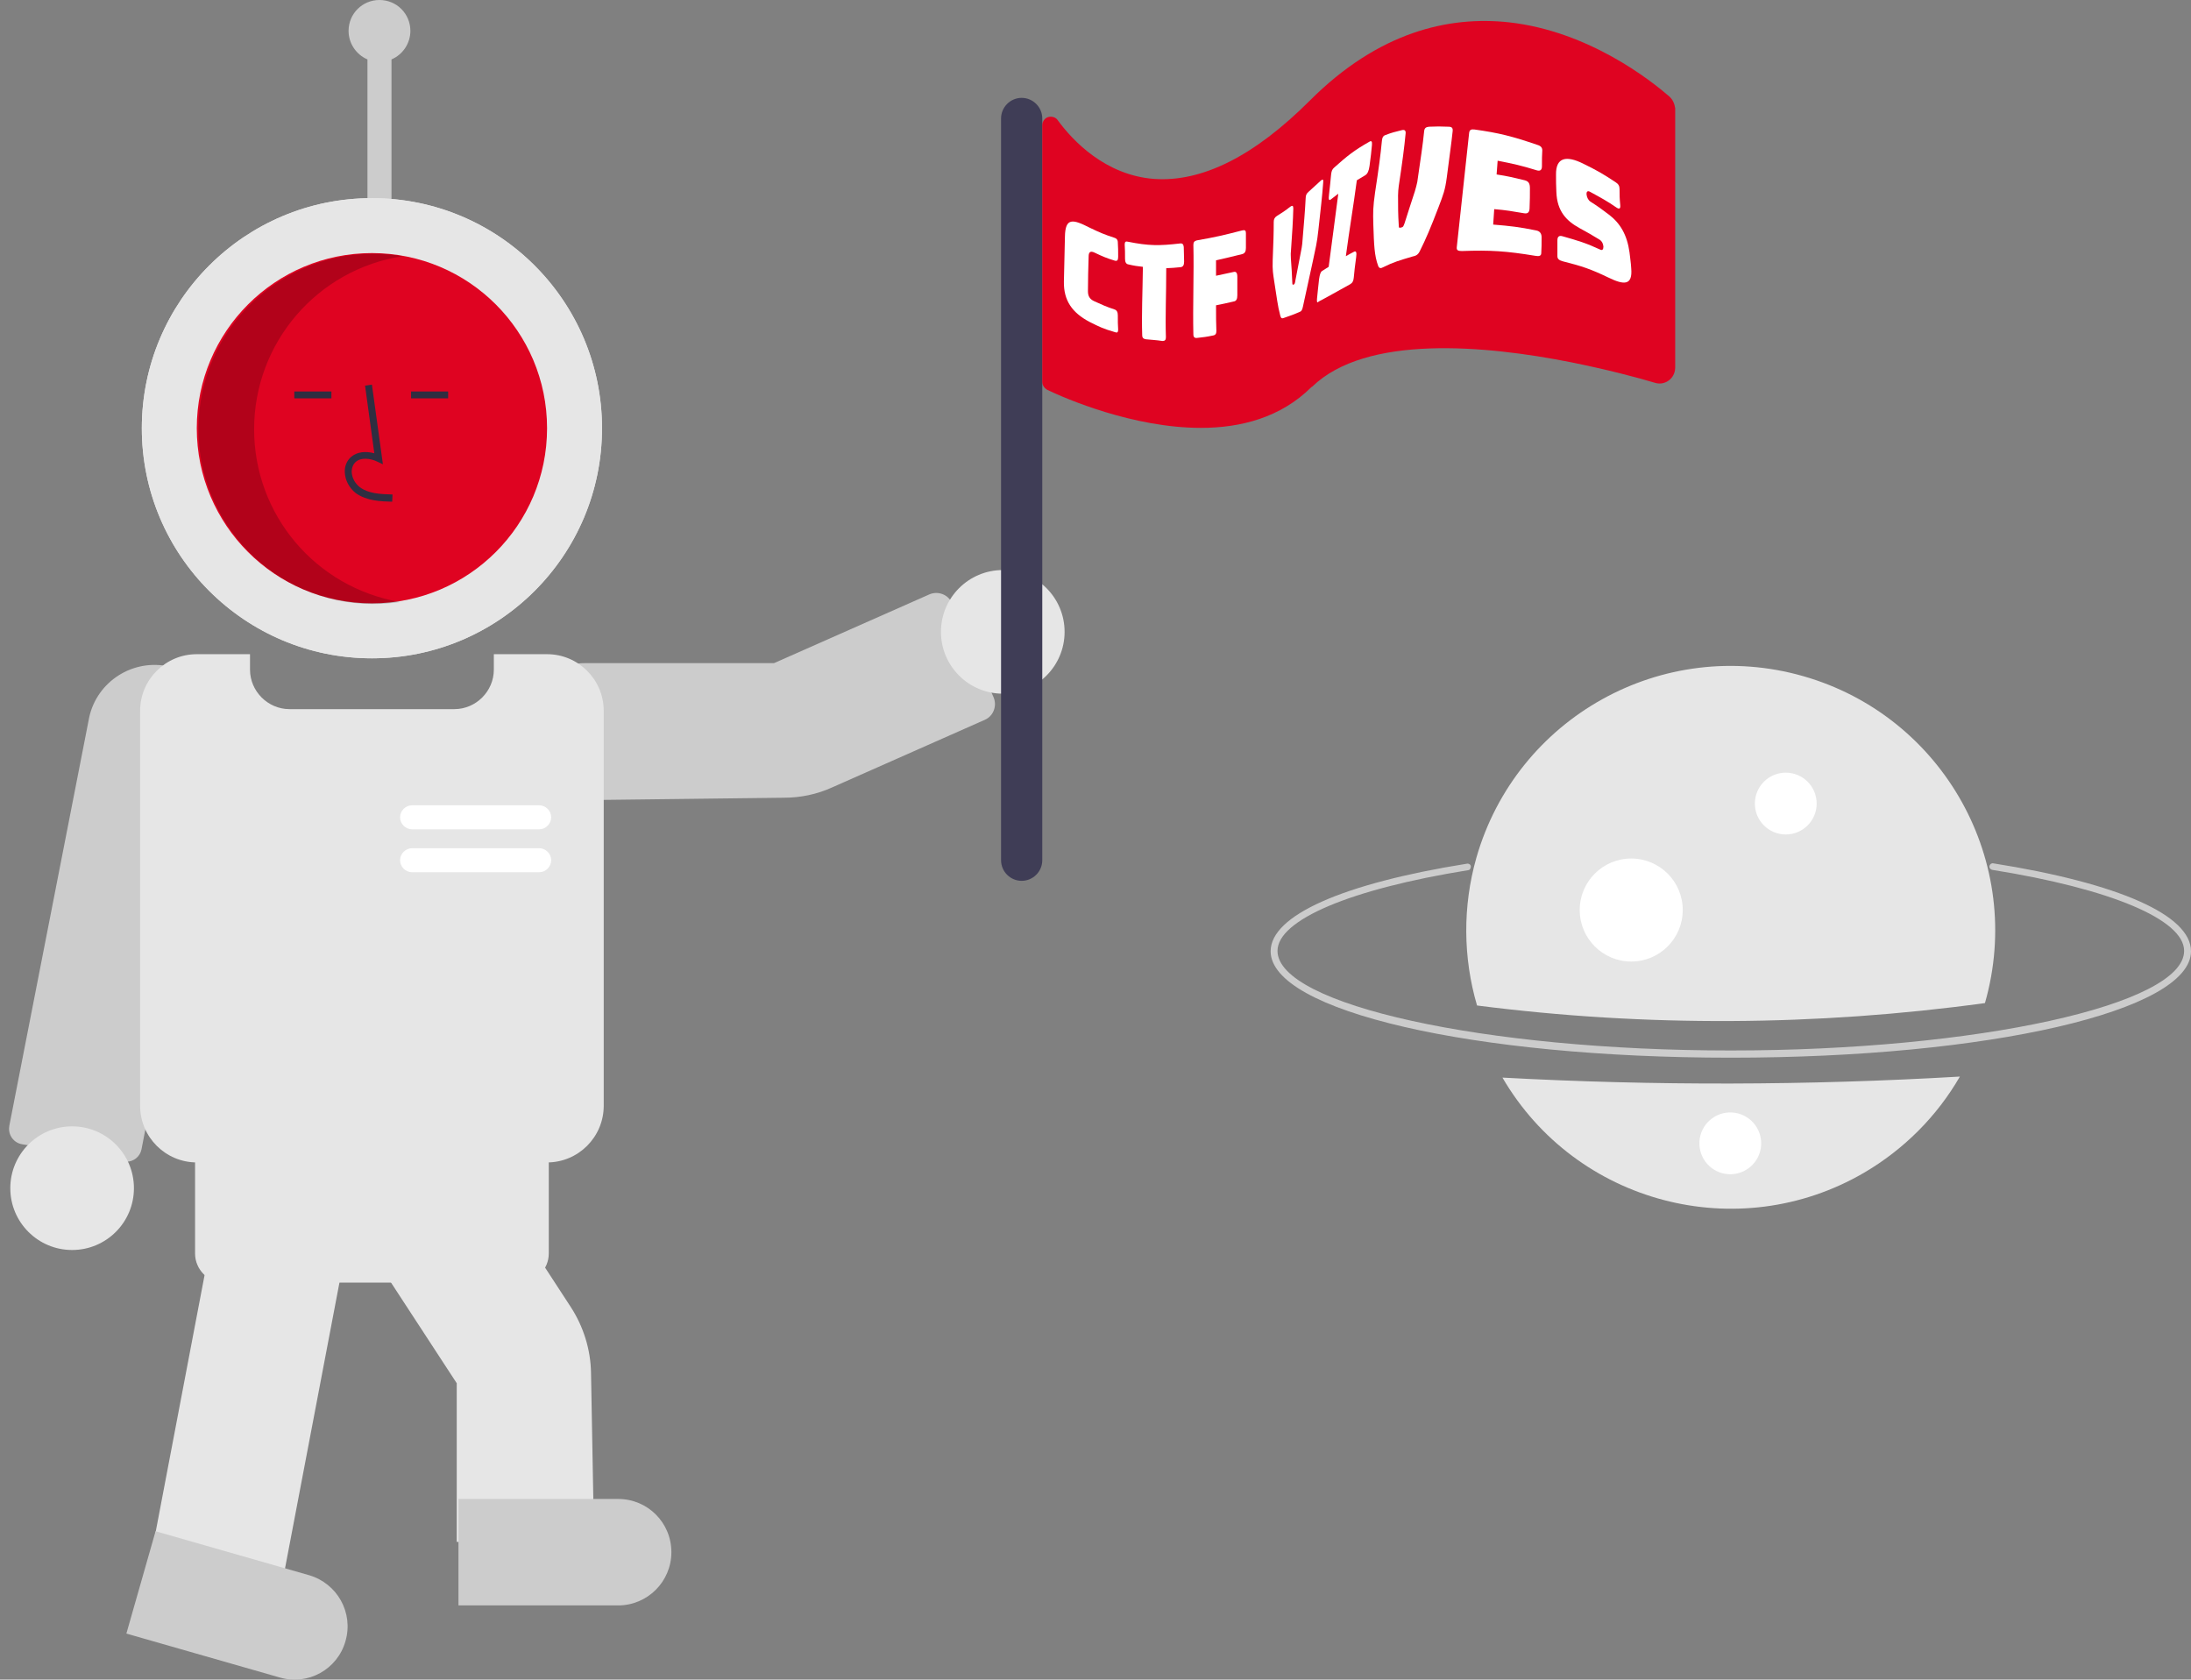 <?xml version="1.0" encoding="utf-8"?>
<!-- Generator: Adobe Illustrator 25.3.1, SVG Export Plug-In . SVG Version: 6.00 Build 0)  -->
<svg version="1.0" id="Ebene_1" xmlns="http://www.w3.org/2000/svg" xmlns:xlink="http://www.w3.org/1999/xlink" x="0px" y="0px"
	 viewBox="0 0 638 489.1" style="enable-background:new 0 0 638 489.1;" xml:space="preserve">
<rect x="0" y="0" width="638" height="489.1" fill="#808080" stroke="none"/>
<style type="text/css">
	.st0{fill:#CCCCCC;}
	.st1{fill:#E6E6E6;}
	.st2{fill:#DF0321;}
	.st3{fill:#2F2E41;}
	.st4{opacity:0.2;enable-background:new    ;}
	.st5{fill:#FFFFFF;}
	.st6{fill:#3F3D56;}
</style>
<path class="st0" d="M504,308c-75.1,0-134-13.6-134-31c0-10.4,20.9-19.7,57.2-25.5c0.5-0.1,1.1,0.3,1.1,0.8s-0.3,1.1-0.8,1.1
	c0,0,0,0,0,0c-34.3,5.5-55.5,14.5-55.5,23.5c0,15.7,60.4,29,132,29s132-13.3,132-29c0-9.1-21.4-18.1-55.9-23.6
	c-0.5-0.1-0.9-0.6-0.8-1.1c0.1-0.5,0.6-0.9,1.1-0.8C617,257.2,638,266.5,638,277C638,294.4,579.1,308,504,308z"/>
<path class="st1" d="M437.5,313.8c21.4,36.7,68.6,49.1,105.3,27.7c11.6-6.8,21.2-16.4,27.9-28C526.3,316.1,481.8,316.2,437.5,313.8z
	"/>
<path class="st1" d="M578,292.1c11.7-40.9-12-83.5-52.9-95.2c-40.9-11.7-83.5,12-95.2,52.9c-4,14.1-3.9,29,0.2,43
	C479.3,299.1,529,298.8,578,292.1z"/>
<path class="st0" d="M119.5,9c0-5-4-9-9-9s-9,4-9,9c0,3.6,2.2,6.9,5.5,8.3V64h7V17.3C117.3,15.9,119.5,12.6,119.5,9z"/>
<path class="st0" d="M170,233L170,233c-11.1,0-20-9-20-20c0-0.2,0-0.5,0-0.7c0.4-10.6,9.6-19.2,20.5-19.2h54.9l45.2-20
	c2.5-1.1,5.5,0,6.6,2.5l12.1,27.4c1.1,2.5,0,5.5-2.5,6.6l-44.5,19.7c-4.4,2-9.2,3-14,3L170,233z"/>
<path class="st0" d="M36.8,338.3c-0.3,0-0.5,0-0.8-0.1l-29.6-5h0c-2.4-0.4-4.1-2.7-3.7-5.2c0,0,0-0.1,0-0.1l23.1-118.1
	c1.8-10.6,11.9-17.7,22.5-15.9s17.7,11.9,15.9,22.5L41.2,334.7C40.8,336.8,38.9,338.3,36.8,338.3z"/>
<circle class="st1" cx="21" cy="346" r="18"/>
<circle class="st1" cx="108.3" cy="124.7" r="67"/>
<circle class="st1" cx="108.3" cy="124.7" r="67"/>
<circle class="st2" cx="108.3" cy="124.7" r="51"/>
<path class="st3" d="M114.2,146.1c-3.3-0.1-7.4-0.2-10.6-2.5c-1.9-1.5-3.1-3.7-3.2-6.1c-0.1-1.7,0.6-3.4,1.9-4.5
	c1.7-1.4,4.1-1.7,6.7-1l-2.7-19.7l2-0.3l3.2,23.2l-1.7-0.8c-1.9-0.9-4.6-1.3-6.2,0.1c-0.8,0.7-1.2,1.8-1.2,2.9
	c0.1,1.8,1,3.4,2.4,4.5c2.5,1.8,5.7,2,9.5,2.1L114.2,146.1z"/>
<rect x="85.7" y="114" class="st3" width="10.8" height="2"/>
<rect x="119.7" y="114" class="st3" width="10.8" height="2"/>
<path class="st4" d="M74,125c0-25.2,18.4-46.6,43.3-50.4c-27.8-4.7-54.1,14-58.8,41.8c-4.7,27.8,14,54.1,41.8,58.8
	c5.4,0.9,10.8,0.9,16.2,0.1C91.9,171.1,74,149.9,74,125z"/>
<path class="st1" d="M159.3,338.5h-102c-9.1,0-16.5-7.4-16.5-16.5V207c0-9.1,7.4-16.5,16.5-16.5h15.5v4.5c0,6.3,5.2,11.5,11.5,11.5
	h48c6.3,0,11.5-5.2,11.5-11.5v-4.5h15.5c9.1,0,16.5,7.4,16.5,16.5v115C175.8,331.1,168.4,338.5,159.3,338.5z"/>
<path class="st1" d="M173,449h-40v-46.2l-52.3-80.1l33.5-21.9l52,79.8c3.7,5.7,5.8,12.4,5.9,19.2L173,449z"/>
<path class="st1" d="M79.4,475.6l-38.3-7.3L63,353.3l38.3,7.3L79.4,475.6z"/>
<path class="st1" d="M151.3,373.5h-86c-4.7,0-8.5-3.8-8.5-8.5v-32c0-4.7,3.8-8.5,8.5-8.5h86c4.7,0,8.5,3.8,8.5,8.5v32
	C159.8,369.7,156,373.5,151.3,373.5z"/>
<path class="st0" d="M180,467.5h-46.5v-31H180c8.6,0,15.5,6.9,15.5,15.5S188.5,467.5,180,467.5z"/>
<path class="st0" d="M81.5,488.5l-44.7-12.8l8.5-29.8l44.7,12.8c8.2,2.4,13,10.9,10.6,19.2C98.3,486.1,89.7,490.9,81.5,488.5z"/>
<path class="st5" d="M157,241.5h-37c-1.9,0-3.5-1.6-3.5-3.5s1.6-3.5,3.5-3.5h37c1.9,0,3.5,1.6,3.5,3.5S158.9,241.5,157,241.5z"/>
<path class="st5" d="M157,254h-37c-1.9,0-3.5-1.6-3.5-3.5s1.6-3.5,3.5-3.5h37c1.9,0,3.5,1.6,3.5,3.5S158.9,254,157,254z"/>
<circle class="st1" cx="292" cy="184" r="18"/>
<path class="st6" d="M297.5,256.5c-3.3,0-6-2.7-6-6v-216c0-3.3,2.7-6,6-6s6,2.7,6,6v216C303.5,253.8,300.8,256.5,297.5,256.5z"/>
<path class="st2" d="M486.1,28.1c-5.3-4.6-23.4-19-46.7-21.6c-17.5-1.9-37.9,2.7-58,22.8c-16.2,16.2-31.4,23.8-45.4,22.8
	c-14.2-1.1-23.7-11.2-28-17.1c-0.6-0.9-1.8-1.2-2.8-0.9c-1,0.3-1.7,1.3-1.7,2.4v74.7c0,1,0.6,1.8,1.4,2.3
	c5.4,2.6,25.1,11.1,44.8,11.1c11.6,0,23.2-3,32.1-11.8c0.1-0.1,0.2-0.2,0.3-0.2c15.7-15.2,50.2-12.1,75.4-7.1
	c10.4,2.1,19.2,4.4,24.5,6c2.4,0.7,4.9-0.7,5.6-3.1c0.1-0.4,0.2-0.8,0.2-1.3V31.5C487.6,30.2,487.1,29,486.1,28.1z"/>
<circle class="st5" cx="520" cy="234" r="9"/>
<ellipse transform="matrix(0.16 -0.987 0.987 0.16 94.532 777.109)" class="st5" cx="504" cy="333" rx="9" ry="9"/>
<circle class="st5" cx="475" cy="265" r="15"/>
<g>
	<g>
		<path class="st5" d="M317.2,93.7c-4.9-2.6-7.5-6.1-7.4-11.7c0.1-5,0.2-8.1,0.3-13.1c0.1-5.6,2.3-5.1,7.2-2.6
			c2.9,1.4,4.3,2,7.1,2.9c0.7,0.2,1.1,0.6,1.1,1.4c0.1,1.5,0.1,2.4,0.1,4.2c0,1-0.3,1.3-1,1.1c-2.3-0.7-3.5-1.2-5.8-2.3
			c-1.2-0.6-1.8-0.3-1.8,1.1c-0.1,3.9-0.2,6.2-0.2,10.1c0,1.4,0.5,2.3,1.8,2.9c2.4,1.1,3.5,1.6,5.9,2.4c0.7,0.2,1,0.8,1,1.7
			c0,1.8,0,2.7,0.1,4.2c0,0.8-0.3,1-1,0.7C321.5,95.8,320.1,95.2,317.2,93.7z"/>
		<path class="st5" d="M333.7,98.8c-0.7-0.1-1.1-0.4-1.1-1.2c-0.2-6.1,0.1-12,0.2-19.9c-1.7-0.2-2.5-0.3-4.2-0.7
			c-0.7-0.1-1-0.7-1-1.6c0-1.9,0-2.7-0.1-4.2c0-0.8,0.3-1,1-0.8c6,1.2,9,1.2,15.1,0.5c0.7-0.1,1,0.2,1.1,1c0,1.5,0.1,2.4,0.1,4.3
			c0,1-0.3,1.5-1,1.6c-1.7,0.2-2.5,0.2-4.2,0.3c0,8-0.3,13.9-0.1,20.1c0,0.8-0.3,1.1-1,1.1C336.5,99,335.6,99,333.7,98.8z"/>
		<path class="st5" d="M348.6,98.4c-0.7,0.1-1.1-0.2-1.1-1c-0.2-8.2,0.2-17.9,0-26.1c0-0.8,0.3-1.1,1-1.3c5.2-0.9,7.8-1.5,13.2-2.9
			c0.8-0.2,1.1,0,1.1,0.8c0,1.5,0,2.4,0,4.3c0,1-0.3,1.6-1.1,1.8c-3.1,0.8-4.6,1.1-7.6,1.8c0,1.7,0,2.6,0,4.5c2-0.4,3.1-0.7,5.1-1.1
			c0.7-0.2,1.1,0.2,1.1,1.4c0,2.2,0,3.3,0,5.4c0,1.1-0.3,1.7-1.1,1.8c-2.1,0.5-3.1,0.7-5.1,1.1c0,3.4,0,5,0.1,7.5
			c0,0.8-0.3,1.2-1,1.3C351.3,98.1,350.4,98.2,348.6,98.4z"/>
		<path class="st5" d="M373.8,92.6c-0.5,0.2-0.8,0.1-1-0.7c-0.8-3-1-5.3-1.7-9.6c-0.4-2.7-0.6-3.5-0.5-6.6c0.2-5.1,0.3-7.7,0.3-11.1
			c0-0.8,0.3-1.3,0.9-1.7c1.6-1,2.4-1.5,3.9-2.7c0.6-0.4,0.9-0.4,0.9,0.5c-0.1,3.8-0.3,6.8-0.7,12.6c-0.1,0.7,0,1.3,0,2.1
			c0.2,2.7,0.3,4.2,0.4,6.8c0,0.6,0.1,0.8,0.3,0.7c0.1,0,0.1-0.1,0.2-0.1c0.2-0.1,0.3-0.4,0.4-1.1c0.6-3.1,0.9-4.8,1.6-8.3
			c0.2-0.9,0.3-1.6,0.4-2.4c0.5-6.1,0.8-9.3,1-13.3c0-0.9,0.3-1.4,0.9-1.9c1.4-1.3,2.1-1.9,3.5-3.2c0.6-0.5,0.8-0.4,0.7,0.6
			c-0.3,4.1-0.7,7.4-1.4,13.8c-0.4,3.8-0.8,5.2-1.6,9c-1.4,6.3-2,9.3-2.9,13.3c-0.2,1-0.5,1.4-0.9,1.5
			C376.7,91.6,375.8,91.9,373.8,92.6z"/>
		<path class="st5" d="M383.5,87c0.2-1.9,0.3-3.1,0.6-5.7c0.2-1.3,0.4-2.1,0.9-2.4c0.8-0.5,1.1-0.7,1.9-1.2c1-7.9,1.8-13.3,2.8-21.3
			c-0.9,0.7-1.3,1-2.2,1.7c-0.5,0.4-0.7,0-0.5-1.4c0.3-2.6,0.4-3.8,0.6-5.8c0.1-1,0.3-1.6,0.9-2.1c3.8-3.4,5.8-5,10.2-7.5
			c0.6-0.4,0.9-0.2,0.8,0.9c-0.2,2-0.3,3.3-0.7,6.1c-0.2,1.5-0.6,2.3-1.2,2.7c-1,0.6-1.5,0.9-2.5,1.5c-1.1,8.2-2.1,13.9-3.2,22.1
			c0.9-0.5,1.4-0.8,2.4-1.3c0.6-0.3,0.8,0.2,0.6,1.6c-0.4,2.8-0.5,4-0.7,6c-0.1,1-0.4,1.5-1.1,1.9c-4.4,2.4-6,3.4-9.1,5
			C383.6,88.3,383.4,88,383.5,87z"/>
		<path class="st5" d="M402.8,77.8c-0.7,0.4-1.2,0.4-1.5-0.4c-1.1-3-1.2-6-1.4-12c-0.1-3.7-0.1-5,0.5-9.3c1.1-7.2,1.6-10.9,2-15.1
			c0.1-1,0.4-1.5,1.1-1.7c1.8-0.7,2.7-0.9,4.7-1.4c0.8-0.2,1.2,0.1,1.1,1c-0.4,4.2-0.9,8-2,15.3c-0.1,0.9-0.2,1.7-0.2,2.7
			c0,3.6,0,5.4,0.2,8.6c0,0.8,0.1,0.9,0.5,0.8c0.1,0,0.2-0.1,0.4-0.1c0.4-0.1,0.5-0.4,0.8-1.2c1.1-3.6,1.8-5.5,3-9.3
			c0.3-1,0.5-1.8,0.7-2.7c1-7,1.6-10.7,2-14.8c0.1-0.9,0.5-1.2,1.4-1.3c2.2-0.1,3.4-0.1,5.7,0c1,0,1.3,0.4,1.2,1.3
			c-0.4,3.8-0.9,7.1-1.7,13.4c-0.5,3.8-1,5-2.4,8.7c-2.3,6-3.6,9.1-5.5,12.9c-0.5,1-1.1,1.3-2.1,1.5
			C407.6,75.8,405.8,76.3,402.8,77.8z"/>
		<path class="st5" d="M425.7,73.1c-1.1,0-1.6-0.2-1.5-1.1c1.2-11.1,2.4-22.2,3.6-33.3c0.1-0.9,0.6-1.1,1.5-1c7.2,1,11.1,2,18.4,4.5
			c1,0.3,1.4,0.8,1.4,1.6c-0.1,1.6-0.1,2.5-0.1,4.6c0,1.1-0.5,1.5-1.5,1.2c-4.5-1.4-6.8-1.9-11.4-2.8c-0.1,1.5-0.2,2.4-0.3,4
			c3.3,0.5,4.9,0.9,8.2,1.7c1.1,0.3,1.5,0.9,1.5,2.3c0,2.2,0,3.4-0.1,5.7c0,1.3-0.5,1.8-1.6,1.6c-3.5-0.6-5.2-0.9-8.7-1.2
			c-0.1,1.9-0.2,2.8-0.3,4.5c5,0.4,7.6,0.7,12.5,1.7c1.1,0.2,1.6,0.9,1.6,2c0,2.1,0,3-0.1,4.6c0,0.8-0.6,1-1.7,0.8
			C438.6,73.1,434,72.8,425.7,73.1z"/>
		<path class="st5" d="M455.1,76.1c-1.1-0.3-1.6-0.7-1.6-1.5c0-1.6,0-2.5,0-4.6c0-1.1,0.5-1.5,1.5-1.2c4.6,1.3,6.9,2,11,3.9
			c0.6,0.3,0.9-0.1,0.9-0.9c-0.1-1-0.5-1.6-1.1-2c-2.3-1.4-3.5-2.1-5.9-3.4c-3.8-2.1-6.5-4.9-6.7-10.5c-0.1-2.1-0.1-3.1-0.1-5
			c-0.1-5.2,3.1-5.6,7.8-3.3c4.1,2,6,3.1,9.6,5.5c0.8,0.5,1.1,1.1,1.1,2c0,1.6,0,2.6,0.2,4.6c0.1,1-0.2,1.3-1,0.8
			c-2.9-2-4.6-2.9-7.9-4.7c-0.6-0.3-1,0-0.9,0.9c0.1,0.8,0.5,1.6,1.1,2c2.2,1.4,3.3,2.2,5.4,3.8c3.3,2.5,5.3,5.9,6,11
			c0.2,1.9,0.4,2.9,0.5,4.7c0.4,4.9-2,4.9-6.7,2.6C463.3,78.4,460.7,77.5,455.1,76.1z"/>
	</g>
</g>
</svg>
